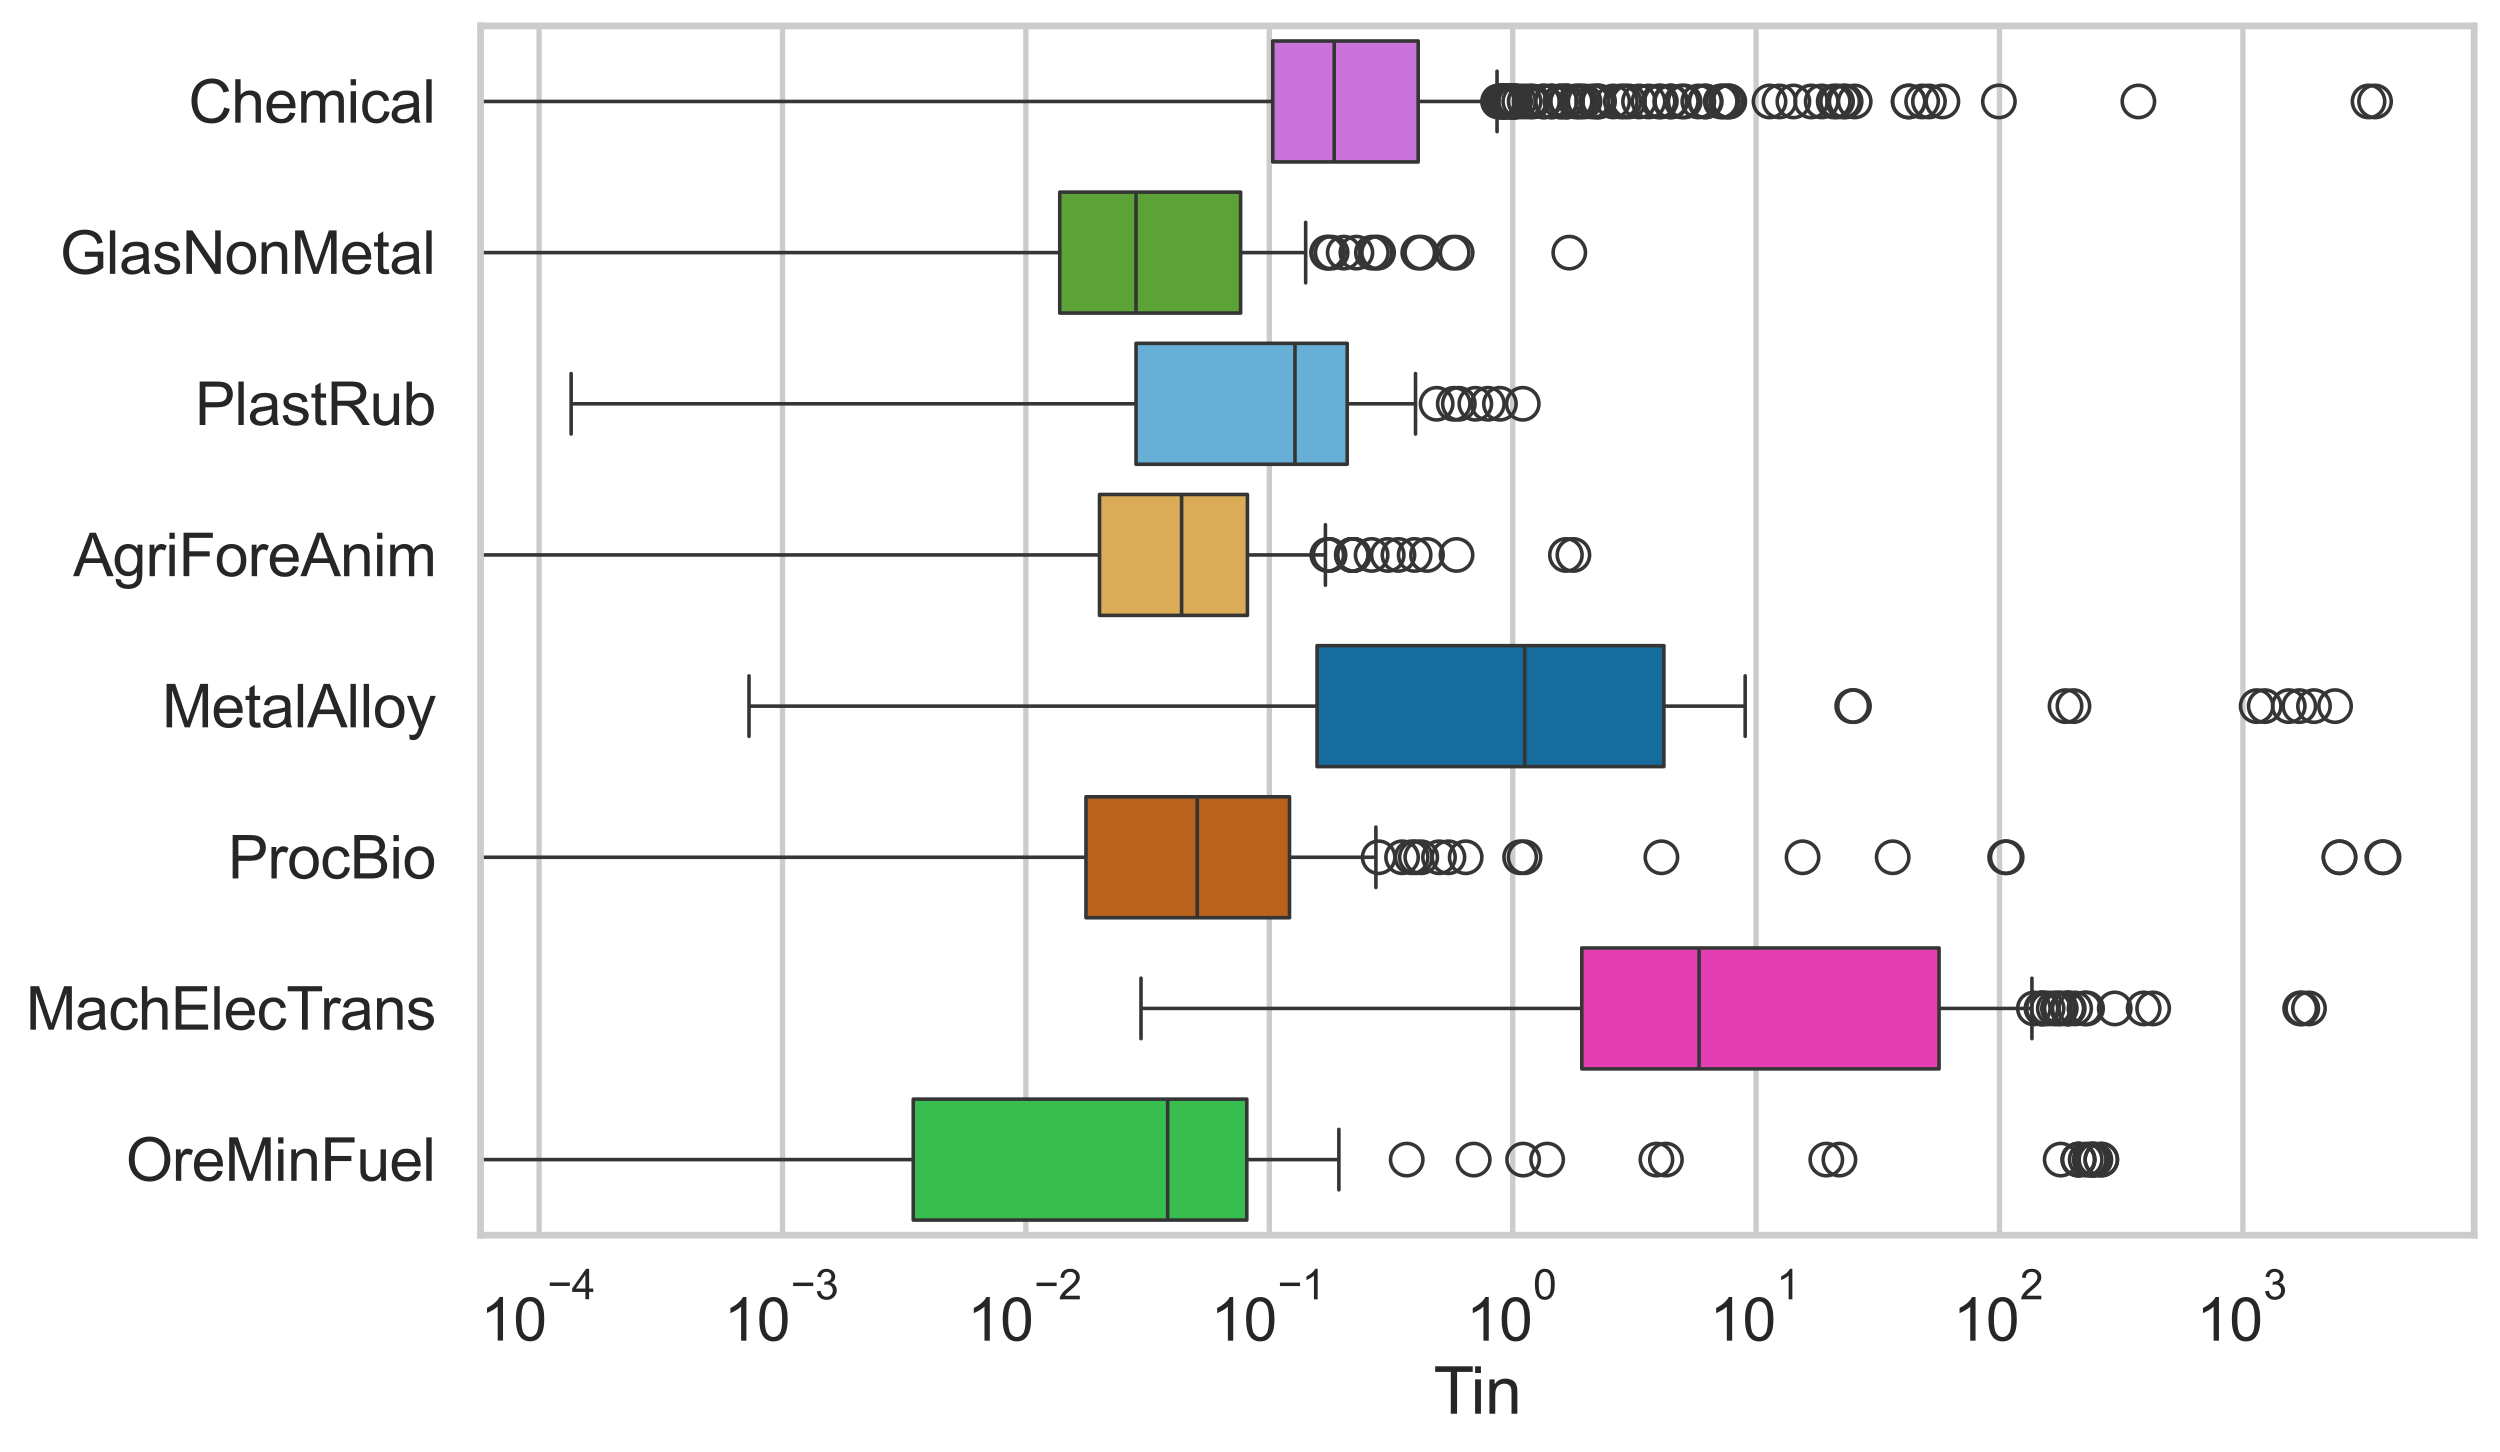 <?xml version="1.0" encoding="utf-8" standalone="no"?>
<!DOCTYPE svg PUBLIC "-//W3C//DTD SVG 1.1//EN"
  "http://www.w3.org/Graphics/SVG/1.1/DTD/svg11.dtd">
<svg xmlns:xlink="http://www.w3.org/1999/xlink" width="695.577pt" height="404.121pt" viewBox="0 0 695.577 404.121" xmlns="http://www.w3.org/2000/svg" version="1.1">
 <defs>
  <style type="text/css">*{stroke-linejoin: round; stroke-linecap: butt}</style>
 </defs>
 <g id="figure_1">
  <g id="patch_1">
   <path d="M 0 404.121 
L 695.577 404.121 
L 695.577 0 
L 0 0 
z
" style="fill: #ffffff"/>
  </g>
  <g id="axes_1">
   <g id="patch_2">
    <path d="M 133.697 343.665 
L 688.377 343.665 
L 688.377 7.2 
L 133.697 7.2 
z
" style="fill: #ffffff"/>
   </g>
   <g id="matplotlib.axis_1">
    <g id="xtick_1">
     <g id="line2d_1">
      <path d="M 149.996 343.665 
L 149.996 7.2 
" clip-path="url(#p22afb3ad57)" style="fill: none; stroke: #cccccc; stroke-width: 1.5; stroke-linecap: round"/>
     </g>
     <g id="text_1">
      <!-- $\mathdefault{10^{-4}}$ -->
      <g style="fill: #262626" transform="translate(133.661 373.015) scale(0.165 -0.165)">
       <defs>
        <path id="ArialMT-31" d="M 2384 0 
L 1822 0 
L 1822 3584 
Q 1619 3391 1289 3197 
Q 959 3003 697 2906 
L 697 3450 
Q 1169 3672 1522 3987 
Q 1875 4303 2022 4600 
L 2384 4600 
L 2384 0 
z
" transform="scale(0.016)"/>
        <path id="ArialMT-30" d="M 266 2259 
Q 266 3072 433 3567 
Q 600 4063 929 4331 
Q 1259 4600 1759 4600 
Q 2128 4600 2406 4451 
Q 2684 4303 2865 4023 
Q 3047 3744 3150 3342 
Q 3253 2941 3253 2259 
Q 3253 1453 3087 958 
Q 2922 463 2592 192 
Q 2263 -78 1759 -78 
Q 1097 -78 719 397 
Q 266 969 266 2259 
z
M 844 2259 
Q 844 1131 1108 757 
Q 1372 384 1759 384 
Q 2147 384 2411 759 
Q 2675 1134 2675 2259 
Q 2675 3391 2411 3762 
Q 2147 4134 1753 4134 
Q 1366 4134 1134 3806 
Q 844 3388 844 2259 
z
" transform="scale(0.016)"/>
        <path id="ArialMT-2212" d="M 3381 1997 
L 356 1997 
L 356 2522 
L 3381 2522 
L 3381 1997 
z
" transform="scale(0.016)"/>
        <path id="ArialMT-34" d="M 2069 0 
L 2069 1097 
L 81 1097 
L 81 1613 
L 2172 4581 
L 2631 4581 
L 2631 1613 
L 3250 1613 
L 3250 1097 
L 2631 1097 
L 2631 0 
L 2069 0 
z
M 2069 1613 
L 2069 3678 
L 634 1613 
L 2069 1613 
z
" transform="scale(0.016)"/>
       </defs>
       <use xlink:href="#ArialMT-31" transform="translate(0 0.202)"/>
       <use xlink:href="#ArialMT-30" transform="translate(55.615 0.202)"/>
       <use xlink:href="#ArialMT-2212" transform="translate(112.973 69.895) scale(0.7)"/>
       <use xlink:href="#ArialMT-34" transform="translate(153.852 69.895) scale(0.7)"/>
      </g>
     </g>
    </g>
    <g id="xtick_2">
     <g id="line2d_2">
      <path d="M 217.717 343.665 
L 217.717 7.2 
" clip-path="url(#p22afb3ad57)" style="fill: none; stroke: #cccccc; stroke-width: 1.5; stroke-linecap: round"/>
     </g>
     <g id="text_2">
      <!-- $\mathdefault{10^{-3}}$ -->
      <g style="fill: #262626" transform="translate(201.382 373.18) scale(0.165 -0.165)">
       <defs>
        <path id="ArialMT-33" d="M 269 1209 
L 831 1284 
Q 928 806 1161 595 
Q 1394 384 1728 384 
Q 2125 384 2398 659 
Q 2672 934 2672 1341 
Q 2672 1728 2419 1979 
Q 2166 2231 1775 2231 
Q 1616 2231 1378 2169 
L 1441 2663 
Q 1497 2656 1531 2656 
Q 1891 2656 2178 2843 
Q 2466 3031 2466 3422 
Q 2466 3731 2256 3934 
Q 2047 4138 1716 4138 
Q 1388 4138 1169 3931 
Q 950 3725 888 3313 
L 325 3413 
Q 428 3978 793 4289 
Q 1159 4600 1703 4600 
Q 2078 4600 2393 4439 
Q 2709 4278 2876 4000 
Q 3044 3722 3044 3409 
Q 3044 3113 2884 2869 
Q 2725 2625 2413 2481 
Q 2819 2388 3044 2092 
Q 3269 1797 3269 1353 
Q 3269 753 2831 336 
Q 2394 -81 1725 -81 
Q 1122 -81 723 278 
Q 325 638 269 1209 
z
" transform="scale(0.016)"/>
       </defs>
       <use xlink:href="#ArialMT-31" transform="translate(0 0.994)"/>
       <use xlink:href="#ArialMT-30" transform="translate(55.615 0.994)"/>
       <use xlink:href="#ArialMT-2212" transform="translate(112.973 70.688) scale(0.7)"/>
       <use xlink:href="#ArialMT-33" transform="translate(153.852 70.688) scale(0.7)"/>
      </g>
     </g>
    </g>
    <g id="xtick_3">
     <g id="line2d_3">
      <path d="M 285.437 343.665 
L 285.437 7.2 
" clip-path="url(#p22afb3ad57)" style="fill: none; stroke: #cccccc; stroke-width: 1.5; stroke-linecap: round"/>
     </g>
     <g id="text_3">
      <!-- $\mathdefault{10^{-2}}$ -->
      <g style="fill: #262626" transform="translate(269.102 373.18) scale(0.165 -0.165)">
       <defs>
        <path id="ArialMT-32" d="M 3222 541 
L 3222 0 
L 194 0 
Q 188 203 259 391 
Q 375 700 629 1000 
Q 884 1300 1366 1694 
Q 2113 2306 2375 2664 
Q 2638 3022 2638 3341 
Q 2638 3675 2398 3904 
Q 2159 4134 1775 4134 
Q 1369 4134 1125 3890 
Q 881 3647 878 3216 
L 300 3275 
Q 359 3922 746 4261 
Q 1134 4600 1788 4600 
Q 2447 4600 2831 4234 
Q 3216 3869 3216 3328 
Q 3216 3053 3103 2787 
Q 2991 2522 2730 2228 
Q 2469 1934 1863 1422 
Q 1356 997 1212 845 
Q 1069 694 975 541 
L 3222 541 
z
" transform="scale(0.016)"/>
       </defs>
       <use xlink:href="#ArialMT-31" transform="translate(0 0.994)"/>
       <use xlink:href="#ArialMT-30" transform="translate(55.615 0.994)"/>
       <use xlink:href="#ArialMT-2212" transform="translate(112.973 70.688) scale(0.7)"/>
       <use xlink:href="#ArialMT-32" transform="translate(153.852 70.688) scale(0.7)"/>
      </g>
     </g>
    </g>
    <g id="xtick_4">
     <g id="line2d_4">
      <path d="M 353.158 343.665 
L 353.158 7.2 
" clip-path="url(#p22afb3ad57)" style="fill: none; stroke: #cccccc; stroke-width: 1.5; stroke-linecap: round"/>
     </g>
     <g id="text_4">
      <!-- $\mathdefault{10^{-1}}$ -->
      <g style="fill: #262626" transform="translate(336.823 373.18) scale(0.165 -0.165)">
       <use xlink:href="#ArialMT-31" transform="translate(0 0.994)"/>
       <use xlink:href="#ArialMT-30" transform="translate(55.615 0.994)"/>
       <use xlink:href="#ArialMT-2212" transform="translate(112.973 70.688) scale(0.7)"/>
       <use xlink:href="#ArialMT-31" transform="translate(153.852 70.688) scale(0.7)"/>
      </g>
     </g>
    </g>
    <g id="xtick_5">
     <g id="line2d_5">
      <path d="M 420.879 343.665 
L 420.879 7.2 
" clip-path="url(#p22afb3ad57)" style="fill: none; stroke: #cccccc; stroke-width: 1.5; stroke-linecap: round"/>
     </g>
     <g id="text_5">
      <!-- $\mathdefault{10^{0}}$ -->
      <g style="fill: #262626" transform="translate(407.926 373.18) scale(0.165 -0.165)">
       <use xlink:href="#ArialMT-31" transform="translate(0 0.994)"/>
       <use xlink:href="#ArialMT-30" transform="translate(55.615 0.994)"/>
       <use xlink:href="#ArialMT-30" transform="translate(112.973 70.688) scale(0.7)"/>
      </g>
     </g>
    </g>
    <g id="xtick_6">
     <g id="line2d_6">
      <path d="M 488.599 343.665 
L 488.599 7.2 
" clip-path="url(#p22afb3ad57)" style="fill: none; stroke: #cccccc; stroke-width: 1.5; stroke-linecap: round"/>
     </g>
     <g id="text_6">
      <!-- $\mathdefault{10^{1}}$ -->
      <g style="fill: #262626" transform="translate(475.647 373.18) scale(0.165 -0.165)">
       <use xlink:href="#ArialMT-31" transform="translate(0 0.994)"/>
       <use xlink:href="#ArialMT-30" transform="translate(55.615 0.994)"/>
       <use xlink:href="#ArialMT-31" transform="translate(112.973 70.688) scale(0.7)"/>
      </g>
     </g>
    </g>
    <g id="xtick_7">
     <g id="line2d_7">
      <path d="M 556.32 343.665 
L 556.32 7.2 
" clip-path="url(#p22afb3ad57)" style="fill: none; stroke: #cccccc; stroke-width: 1.5; stroke-linecap: round"/>
     </g>
     <g id="text_7">
      <!-- $\mathdefault{10^{2}}$ -->
      <g style="fill: #262626" transform="translate(543.367 373.18) scale(0.165 -0.165)">
       <use xlink:href="#ArialMT-31" transform="translate(0 0.994)"/>
       <use xlink:href="#ArialMT-30" transform="translate(55.615 0.994)"/>
       <use xlink:href="#ArialMT-32" transform="translate(112.973 70.688) scale(0.7)"/>
      </g>
     </g>
    </g>
    <g id="xtick_8">
     <g id="line2d_8">
      <path d="M 624.04 343.665 
L 624.04 7.2 
" clip-path="url(#p22afb3ad57)" style="fill: none; stroke: #cccccc; stroke-width: 1.5; stroke-linecap: round"/>
     </g>
     <g id="text_8">
      <!-- $\mathdefault{10^{3}}$ -->
      <g style="fill: #262626" transform="translate(611.088 373.18) scale(0.165 -0.165)">
       <use xlink:href="#ArialMT-31" transform="translate(0 0.994)"/>
       <use xlink:href="#ArialMT-30" transform="translate(55.615 0.994)"/>
       <use xlink:href="#ArialMT-33" transform="translate(112.973 70.688) scale(0.7)"/>
      </g>
     </g>
    </g>
    <g id="xtick_9"/>
    <g id="xtick_10"/>
    <g id="xtick_11"/>
    <g id="xtick_12"/>
    <g id="xtick_13"/>
    <g id="xtick_14"/>
    <g id="xtick_15"/>
    <g id="xtick_16"/>
    <g id="xtick_17"/>
    <g id="xtick_18"/>
    <g id="xtick_19"/>
    <g id="xtick_20"/>
    <g id="xtick_21"/>
    <g id="xtick_22"/>
    <g id="xtick_23"/>
    <g id="xtick_24"/>
    <g id="xtick_25"/>
    <g id="xtick_26"/>
    <g id="xtick_27"/>
    <g id="xtick_28"/>
    <g id="xtick_29"/>
    <g id="xtick_30"/>
    <g id="xtick_31"/>
    <g id="xtick_32"/>
    <g id="xtick_33"/>
    <g id="xtick_34"/>
    <g id="xtick_35"/>
    <g id="xtick_36"/>
    <g id="xtick_37"/>
    <g id="xtick_38"/>
    <g id="xtick_39"/>
    <g id="xtick_40"/>
    <g id="xtick_41"/>
    <g id="xtick_42"/>
    <g id="xtick_43"/>
    <g id="xtick_44"/>
    <g id="xtick_45"/>
    <g id="xtick_46"/>
    <g id="xtick_47"/>
    <g id="xtick_48"/>
    <g id="xtick_49"/>
    <g id="xtick_50"/>
    <g id="xtick_51"/>
    <g id="xtick_52"/>
    <g id="xtick_53"/>
    <g id="xtick_54"/>
    <g id="xtick_55"/>
    <g id="xtick_56"/>
    <g id="xtick_57"/>
    <g id="xtick_58"/>
    <g id="xtick_59"/>
    <g id="xtick_60"/>
    <g id="xtick_61"/>
    <g id="xtick_62"/>
    <g id="xtick_63"/>
    <g id="xtick_64"/>
    <g id="xtick_65"/>
    <g id="xtick_66"/>
    <g id="xtick_67"/>
    <g id="xtick_68"/>
    <g id="xtick_69"/>
    <g id="xtick_70"/>
    <g id="xtick_71"/>
    <g id="xtick_72"/>
    <g id="xtick_73"/>
    <g id="xtick_74"/>
    <g id="xtick_75"/>
    <g id="text_9">
     <!-- Tin -->
     <g style="fill: #262626" transform="translate(398.873 393.344) scale(0.18 -0.18)">
      <defs>
       <path id="ArialMT-54" d="M 1659 0 
L 1659 4041 
L 150 4041 
L 150 4581 
L 3781 4581 
L 3781 4041 
L 2266 4041 
L 2266 0 
L 1659 0 
z
" transform="scale(0.016)"/>
       <path id="ArialMT-69" d="M 425 3934 
L 425 4581 
L 988 4581 
L 988 3934 
L 425 3934 
z
M 425 0 
L 425 3319 
L 988 3319 
L 988 0 
L 425 0 
z
" transform="scale(0.016)"/>
       <path id="ArialMT-6e" d="M 422 0 
L 422 3319 
L 928 3319 
L 928 2847 
Q 1294 3394 1984 3394 
Q 2284 3394 2536 3286 
Q 2788 3178 2913 3003 
Q 3038 2828 3088 2588 
Q 3119 2431 3119 2041 
L 3119 0 
L 2556 0 
L 2556 2019 
Q 2556 2363 2490 2533 
Q 2425 2703 2258 2804 
Q 2091 2906 1866 2906 
Q 1506 2906 1245 2678 
Q 984 2450 984 1813 
L 984 0 
L 422 0 
z
" transform="scale(0.016)"/>
      </defs>
      <use xlink:href="#ArialMT-54"/>
      <use xlink:href="#ArialMT-69" transform="translate(57.334 0)"/>
      <use xlink:href="#ArialMT-6e" transform="translate(79.551 0)"/>
     </g>
    </g>
   </g>
   <g id="matplotlib.axis_2">
    <g id="ytick_1">
     <g id="text_10">
      <!-- Chemical -->
      <g style="fill: #262626" transform="translate(52.428 34.134) scale(0.165 -0.165)">
       <defs>
        <path id="ArialMT-43" d="M 3763 1606 
L 4369 1453 
Q 4178 706 3683 314 
Q 3188 -78 2472 -78 
Q 1731 -78 1267 223 
Q 803 525 561 1097 
Q 319 1669 319 2325 
Q 319 3041 592 3573 
Q 866 4106 1370 4382 
Q 1875 4659 2481 4659 
Q 3169 4659 3637 4309 
Q 4106 3959 4291 3325 
L 3694 3184 
Q 3534 3684 3231 3912 
Q 2928 4141 2469 4141 
Q 1941 4141 1586 3887 
Q 1231 3634 1087 3207 
Q 944 2781 944 2328 
Q 944 1744 1114 1308 
Q 1284 872 1643 656 
Q 2003 441 2422 441 
Q 2931 441 3284 734 
Q 3638 1028 3763 1606 
z
" transform="scale(0.016)"/>
        <path id="ArialMT-68" d="M 422 0 
L 422 4581 
L 984 4581 
L 984 2938 
Q 1378 3394 1978 3394 
Q 2347 3394 2619 3248 
Q 2891 3103 3008 2847 
Q 3125 2591 3125 2103 
L 3125 0 
L 2563 0 
L 2563 2103 
Q 2563 2525 2380 2717 
Q 2197 2909 1863 2909 
Q 1613 2909 1392 2779 
Q 1172 2650 1078 2428 
Q 984 2206 984 1816 
L 984 0 
L 422 0 
z
" transform="scale(0.016)"/>
        <path id="ArialMT-65" d="M 2694 1069 
L 3275 997 
Q 3138 488 2766 206 
Q 2394 -75 1816 -75 
Q 1088 -75 661 373 
Q 234 822 234 1631 
Q 234 2469 665 2931 
Q 1097 3394 1784 3394 
Q 2450 3394 2872 2941 
Q 3294 2488 3294 1666 
Q 3294 1616 3291 1516 
L 816 1516 
Q 847 969 1125 678 
Q 1403 388 1819 388 
Q 2128 388 2347 550 
Q 2566 713 2694 1069 
z
M 847 1978 
L 2700 1978 
Q 2663 2397 2488 2606 
Q 2219 2931 1791 2931 
Q 1403 2931 1139 2672 
Q 875 2413 847 1978 
z
" transform="scale(0.016)"/>
        <path id="ArialMT-6d" d="M 422 0 
L 422 3319 
L 925 3319 
L 925 2853 
Q 1081 3097 1340 3245 
Q 1600 3394 1931 3394 
Q 2300 3394 2536 3241 
Q 2772 3088 2869 2813 
Q 3263 3394 3894 3394 
Q 4388 3394 4653 3120 
Q 4919 2847 4919 2278 
L 4919 0 
L 4359 0 
L 4359 2091 
Q 4359 2428 4304 2576 
Q 4250 2725 4106 2815 
Q 3963 2906 3769 2906 
Q 3419 2906 3187 2673 
Q 2956 2441 2956 1928 
L 2956 0 
L 2394 0 
L 2394 2156 
Q 2394 2531 2256 2718 
Q 2119 2906 1806 2906 
Q 1569 2906 1367 2781 
Q 1166 2656 1075 2415 
Q 984 2175 984 1722 
L 984 0 
L 422 0 
z
" transform="scale(0.016)"/>
        <path id="ArialMT-63" d="M 2588 1216 
L 3141 1144 
Q 3050 572 2676 248 
Q 2303 -75 1759 -75 
Q 1078 -75 664 370 
Q 250 816 250 1647 
Q 250 2184 428 2587 
Q 606 2991 970 3192 
Q 1334 3394 1763 3394 
Q 2303 3394 2647 3120 
Q 2991 2847 3088 2344 
L 2541 2259 
Q 2463 2594 2264 2762 
Q 2066 2931 1784 2931 
Q 1359 2931 1093 2626 
Q 828 2322 828 1663 
Q 828 994 1084 691 
Q 1341 388 1753 388 
Q 2084 388 2306 591 
Q 2528 794 2588 1216 
z
" transform="scale(0.016)"/>
        <path id="ArialMT-61" d="M 2588 409 
Q 2275 144 1986 34 
Q 1697 -75 1366 -75 
Q 819 -75 525 192 
Q 231 459 231 875 
Q 231 1119 342 1320 
Q 453 1522 633 1644 
Q 813 1766 1038 1828 
Q 1203 1872 1538 1913 
Q 2219 1994 2541 2106 
Q 2544 2222 2544 2253 
Q 2544 2597 2384 2738 
Q 2169 2928 1744 2928 
Q 1347 2928 1158 2789 
Q 969 2650 878 2297 
L 328 2372 
Q 403 2725 575 2942 
Q 747 3159 1072 3276 
Q 1397 3394 1825 3394 
Q 2250 3394 2515 3294 
Q 2781 3194 2906 3042 
Q 3031 2891 3081 2659 
Q 3109 2516 3109 2141 
L 3109 1391 
Q 3109 606 3145 398 
Q 3181 191 3288 0 
L 2700 0 
Q 2613 175 2588 409 
z
M 2541 1666 
Q 2234 1541 1622 1453 
Q 1275 1403 1131 1340 
Q 988 1278 909 1158 
Q 831 1038 831 891 
Q 831 666 1001 516 
Q 1172 366 1500 366 
Q 1825 366 2078 508 
Q 2331 650 2450 897 
Q 2541 1088 2541 1459 
L 2541 1666 
z
" transform="scale(0.016)"/>
        <path id="ArialMT-6c" d="M 409 0 
L 409 4581 
L 972 4581 
L 972 0 
L 409 0 
z
" transform="scale(0.016)"/>
       </defs>
       <use xlink:href="#ArialMT-43"/>
       <use xlink:href="#ArialMT-68" transform="translate(72.217 0)"/>
       <use xlink:href="#ArialMT-65" transform="translate(127.832 0)"/>
       <use xlink:href="#ArialMT-6d" transform="translate(183.447 0)"/>
       <use xlink:href="#ArialMT-69" transform="translate(266.748 0)"/>
       <use xlink:href="#ArialMT-63" transform="translate(288.965 0)"/>
       <use xlink:href="#ArialMT-61" transform="translate(338.965 0)"/>
       <use xlink:href="#ArialMT-6c" transform="translate(394.58 0)"/>
      </g>
     </g>
    </g>
    <g id="ytick_2">
     <g id="text_11">
      <!-- GlasNonMetal -->
      <g style="fill: #262626" transform="translate(16.659 76.192) scale(0.165 -0.165)">
       <defs>
        <path id="ArialMT-47" d="M 2638 1797 
L 2638 2334 
L 4578 2338 
L 4578 638 
Q 4131 281 3656 101 
Q 3181 -78 2681 -78 
Q 2006 -78 1454 211 
Q 903 500 622 1047 
Q 341 1594 341 2269 
Q 341 2938 620 3517 
Q 900 4097 1425 4378 
Q 1950 4659 2634 4659 
Q 3131 4659 3532 4498 
Q 3934 4338 4162 4050 
Q 4391 3763 4509 3300 
L 3963 3150 
Q 3859 3500 3706 3700 
Q 3553 3900 3268 4020 
Q 2984 4141 2638 4141 
Q 2222 4141 1919 4014 
Q 1616 3888 1430 3681 
Q 1244 3475 1141 3228 
Q 966 2803 966 2306 
Q 966 1694 1177 1281 
Q 1388 869 1791 669 
Q 2194 469 2647 469 
Q 3041 469 3416 620 
Q 3791 772 3984 944 
L 3984 1797 
L 2638 1797 
z
" transform="scale(0.016)"/>
        <path id="ArialMT-73" d="M 197 991 
L 753 1078 
Q 800 744 1014 566 
Q 1228 388 1613 388 
Q 2000 388 2187 545 
Q 2375 703 2375 916 
Q 2375 1106 2209 1216 
Q 2094 1291 1634 1406 
Q 1016 1563 777 1677 
Q 538 1791 414 1992 
Q 291 2194 291 2438 
Q 291 2659 392 2848 
Q 494 3038 669 3163 
Q 800 3259 1026 3326 
Q 1253 3394 1513 3394 
Q 1903 3394 2198 3281 
Q 2494 3169 2634 2976 
Q 2775 2784 2828 2463 
L 2278 2388 
Q 2241 2644 2061 2787 
Q 1881 2931 1553 2931 
Q 1166 2931 1000 2803 
Q 834 2675 834 2503 
Q 834 2394 903 2306 
Q 972 2216 1119 2156 
Q 1203 2125 1616 2013 
Q 2213 1853 2448 1751 
Q 2684 1650 2818 1456 
Q 2953 1263 2953 975 
Q 2953 694 2789 445 
Q 2625 197 2315 61 
Q 2006 -75 1616 -75 
Q 969 -75 630 194 
Q 291 463 197 991 
z
" transform="scale(0.016)"/>
        <path id="ArialMT-4e" d="M 488 0 
L 488 4581 
L 1109 4581 
L 3516 984 
L 3516 4581 
L 4097 4581 
L 4097 0 
L 3475 0 
L 1069 3600 
L 1069 0 
L 488 0 
z
" transform="scale(0.016)"/>
        <path id="ArialMT-6f" d="M 213 1659 
Q 213 2581 725 3025 
Q 1153 3394 1769 3394 
Q 2453 3394 2887 2945 
Q 3322 2497 3322 1706 
Q 3322 1066 3130 698 
Q 2938 331 2570 128 
Q 2203 -75 1769 -75 
Q 1072 -75 642 372 
Q 213 819 213 1659 
z
M 791 1659 
Q 791 1022 1069 705 
Q 1347 388 1769 388 
Q 2188 388 2466 706 
Q 2744 1025 2744 1678 
Q 2744 2294 2464 2611 
Q 2184 2928 1769 2928 
Q 1347 2928 1069 2612 
Q 791 2297 791 1659 
z
" transform="scale(0.016)"/>
        <path id="ArialMT-4d" d="M 475 0 
L 475 4581 
L 1388 4581 
L 2472 1338 
Q 2622 884 2691 659 
Q 2769 909 2934 1394 
L 4031 4581 
L 4847 4581 
L 4847 0 
L 4263 0 
L 4263 3834 
L 2931 0 
L 2384 0 
L 1059 3900 
L 1059 0 
L 475 0 
z
" transform="scale(0.016)"/>
        <path id="ArialMT-74" d="M 1650 503 
L 1731 6 
Q 1494 -44 1306 -44 
Q 1000 -44 831 53 
Q 663 150 594 308 
Q 525 466 525 972 
L 525 2881 
L 113 2881 
L 113 3319 
L 525 3319 
L 525 4141 
L 1084 4478 
L 1084 3319 
L 1650 3319 
L 1650 2881 
L 1084 2881 
L 1084 941 
Q 1084 700 1114 631 
Q 1144 563 1211 522 
Q 1278 481 1403 481 
Q 1497 481 1650 503 
z
" transform="scale(0.016)"/>
       </defs>
       <use xlink:href="#ArialMT-47"/>
       <use xlink:href="#ArialMT-6c" transform="translate(77.783 0)"/>
       <use xlink:href="#ArialMT-61" transform="translate(100 0)"/>
       <use xlink:href="#ArialMT-73" transform="translate(155.615 0)"/>
       <use xlink:href="#ArialMT-4e" transform="translate(205.615 0)"/>
       <use xlink:href="#ArialMT-6f" transform="translate(277.832 0)"/>
       <use xlink:href="#ArialMT-6e" transform="translate(333.447 0)"/>
       <use xlink:href="#ArialMT-4d" transform="translate(389.062 0)"/>
       <use xlink:href="#ArialMT-65" transform="translate(472.363 0)"/>
       <use xlink:href="#ArialMT-74" transform="translate(527.979 0)"/>
       <use xlink:href="#ArialMT-61" transform="translate(555.762 0)"/>
       <use xlink:href="#ArialMT-6c" transform="translate(611.377 0)"/>
      </g>
     </g>
    </g>
    <g id="ytick_3">
     <g id="text_12">
      <!-- PlastRub -->
      <g style="fill: #262626" transform="translate(54.248 118.25) scale(0.165 -0.165)">
       <defs>
        <path id="ArialMT-50" d="M 494 0 
L 494 4581 
L 2222 4581 
Q 2678 4581 2919 4538 
Q 3256 4481 3484 4323 
Q 3713 4166 3852 3881 
Q 3991 3597 3991 3256 
Q 3991 2672 3619 2267 
Q 3247 1863 2275 1863 
L 1100 1863 
L 1100 0 
L 494 0 
z
M 1100 2403 
L 2284 2403 
Q 2872 2403 3119 2622 
Q 3366 2841 3366 3238 
Q 3366 3525 3220 3729 
Q 3075 3934 2838 4000 
Q 2684 4041 2272 4041 
L 1100 4041 
L 1100 2403 
z
" transform="scale(0.016)"/>
        <path id="ArialMT-52" d="M 503 0 
L 503 4581 
L 2534 4581 
Q 3147 4581 3465 4457 
Q 3784 4334 3975 4021 
Q 4166 3709 4166 3331 
Q 4166 2844 3850 2509 
Q 3534 2175 2875 2084 
Q 3116 1969 3241 1856 
Q 3506 1613 3744 1247 
L 4541 0 
L 3778 0 
L 3172 953 
Q 2906 1366 2734 1584 
Q 2563 1803 2427 1890 
Q 2291 1978 2150 2013 
Q 2047 2034 1813 2034 
L 1109 2034 
L 1109 0 
L 503 0 
z
M 1109 2559 
L 2413 2559 
Q 2828 2559 3062 2645 
Q 3297 2731 3419 2920 
Q 3541 3109 3541 3331 
Q 3541 3656 3305 3865 
Q 3069 4075 2559 4075 
L 1109 4075 
L 1109 2559 
z
" transform="scale(0.016)"/>
        <path id="ArialMT-75" d="M 2597 0 
L 2597 488 
Q 2209 -75 1544 -75 
Q 1250 -75 995 37 
Q 741 150 617 320 
Q 494 491 444 738 
Q 409 903 409 1263 
L 409 3319 
L 972 3319 
L 972 1478 
Q 972 1038 1006 884 
Q 1059 663 1231 536 
Q 1403 409 1656 409 
Q 1909 409 2131 539 
Q 2353 669 2445 892 
Q 2538 1116 2538 1541 
L 2538 3319 
L 3100 3319 
L 3100 0 
L 2597 0 
z
" transform="scale(0.016)"/>
        <path id="ArialMT-62" d="M 941 0 
L 419 0 
L 419 4581 
L 981 4581 
L 981 2947 
Q 1338 3394 1891 3394 
Q 2197 3394 2470 3270 
Q 2744 3147 2920 2923 
Q 3097 2700 3197 2384 
Q 3297 2069 3297 1709 
Q 3297 856 2875 390 
Q 2453 -75 1863 -75 
Q 1275 -75 941 416 
L 941 0 
z
M 934 1684 
Q 934 1088 1097 822 
Q 1363 388 1816 388 
Q 2184 388 2453 708 
Q 2722 1028 2722 1663 
Q 2722 2313 2464 2622 
Q 2206 2931 1841 2931 
Q 1472 2931 1203 2611 
Q 934 2291 934 1684 
z
" transform="scale(0.016)"/>
       </defs>
       <use xlink:href="#ArialMT-50"/>
       <use xlink:href="#ArialMT-6c" transform="translate(66.699 0)"/>
       <use xlink:href="#ArialMT-61" transform="translate(88.916 0)"/>
       <use xlink:href="#ArialMT-73" transform="translate(144.531 0)"/>
       <use xlink:href="#ArialMT-74" transform="translate(194.531 0)"/>
       <use xlink:href="#ArialMT-52" transform="translate(222.314 0)"/>
       <use xlink:href="#ArialMT-75" transform="translate(294.531 0)"/>
       <use xlink:href="#ArialMT-62" transform="translate(350.146 0)"/>
      </g>
     </g>
    </g>
    <g id="ytick_4">
     <g id="text_13">
      <!-- AgriForeAnim -->
      <g style="fill: #262626" transform="translate(20.341 160.308) scale(0.165 -0.165)">
       <defs>
        <path id="ArialMT-41" d="M -9 0 
L 1750 4581 
L 2403 4581 
L 4278 0 
L 3588 0 
L 3053 1388 
L 1138 1388 
L 634 0 
L -9 0 
z
M 1313 1881 
L 2866 1881 
L 2388 3150 
Q 2169 3728 2063 4100 
Q 1975 3659 1816 3225 
L 1313 1881 
z
" transform="scale(0.016)"/>
        <path id="ArialMT-67" d="M 319 -275 
L 866 -356 
Q 900 -609 1056 -725 
Q 1266 -881 1628 -881 
Q 2019 -881 2231 -725 
Q 2444 -569 2519 -288 
Q 2563 -116 2559 434 
Q 2191 0 1641 0 
Q 956 0 581 494 
Q 206 988 206 1678 
Q 206 2153 378 2554 
Q 550 2956 876 3175 
Q 1203 3394 1644 3394 
Q 2231 3394 2613 2919 
L 2613 3319 
L 3131 3319 
L 3131 450 
Q 3131 -325 2973 -648 
Q 2816 -972 2473 -1159 
Q 2131 -1347 1631 -1347 
Q 1038 -1347 672 -1080 
Q 306 -813 319 -275 
z
M 784 1719 
Q 784 1066 1043 766 
Q 1303 466 1694 466 
Q 2081 466 2343 764 
Q 2606 1063 2606 1700 
Q 2606 2309 2336 2618 
Q 2066 2928 1684 2928 
Q 1309 2928 1046 2623 
Q 784 2319 784 1719 
z
" transform="scale(0.016)"/>
        <path id="ArialMT-72" d="M 416 0 
L 416 3319 
L 922 3319 
L 922 2816 
Q 1116 3169 1280 3281 
Q 1444 3394 1641 3394 
Q 1925 3394 2219 3213 
L 2025 2691 
Q 1819 2813 1613 2813 
Q 1428 2813 1281 2702 
Q 1134 2591 1072 2394 
Q 978 2094 978 1738 
L 978 0 
L 416 0 
z
" transform="scale(0.016)"/>
        <path id="ArialMT-46" d="M 525 0 
L 525 4581 
L 3616 4581 
L 3616 4041 
L 1131 4041 
L 1131 2622 
L 3281 2622 
L 3281 2081 
L 1131 2081 
L 1131 0 
L 525 0 
z
" transform="scale(0.016)"/>
       </defs>
       <use xlink:href="#ArialMT-41"/>
       <use xlink:href="#ArialMT-67" transform="translate(66.699 0)"/>
       <use xlink:href="#ArialMT-72" transform="translate(122.314 0)"/>
       <use xlink:href="#ArialMT-69" transform="translate(155.615 0)"/>
       <use xlink:href="#ArialMT-46" transform="translate(177.832 0)"/>
       <use xlink:href="#ArialMT-6f" transform="translate(238.916 0)"/>
       <use xlink:href="#ArialMT-72" transform="translate(294.531 0)"/>
       <use xlink:href="#ArialMT-65" transform="translate(327.832 0)"/>
       <use xlink:href="#ArialMT-41" transform="translate(383.447 0)"/>
       <use xlink:href="#ArialMT-6e" transform="translate(450.146 0)"/>
       <use xlink:href="#ArialMT-69" transform="translate(505.762 0)"/>
       <use xlink:href="#ArialMT-6d" transform="translate(527.979 0)"/>
      </g>
     </g>
    </g>
    <g id="ytick_5">
     <g id="text_14">
      <!-- MetalAlloy -->
      <g style="fill: #262626" transform="translate(45.088 202.366) scale(0.165 -0.165)">
       <defs>
        <path id="ArialMT-79" d="M 397 -1278 
L 334 -750 
Q 519 -800 656 -800 
Q 844 -800 956 -737 
Q 1069 -675 1141 -563 
Q 1194 -478 1313 -144 
Q 1328 -97 1363 -6 
L 103 3319 
L 709 3319 
L 1400 1397 
Q 1534 1031 1641 628 
Q 1738 1016 1872 1384 
L 2581 3319 
L 3144 3319 
L 1881 -56 
Q 1678 -603 1566 -809 
Q 1416 -1088 1222 -1217 
Q 1028 -1347 759 -1347 
Q 597 -1347 397 -1278 
z
" transform="scale(0.016)"/>
       </defs>
       <use xlink:href="#ArialMT-4d"/>
       <use xlink:href="#ArialMT-65" transform="translate(83.301 0)"/>
       <use xlink:href="#ArialMT-74" transform="translate(138.916 0)"/>
       <use xlink:href="#ArialMT-61" transform="translate(166.699 0)"/>
       <use xlink:href="#ArialMT-6c" transform="translate(222.314 0)"/>
       <use xlink:href="#ArialMT-41" transform="translate(244.531 0)"/>
       <use xlink:href="#ArialMT-6c" transform="translate(311.23 0)"/>
       <use xlink:href="#ArialMT-6c" transform="translate(333.447 0)"/>
       <use xlink:href="#ArialMT-6f" transform="translate(355.664 0)"/>
       <use xlink:href="#ArialMT-79" transform="translate(411.279 0)"/>
      </g>
     </g>
    </g>
    <g id="ytick_6">
     <g id="text_15">
      <!-- ProcBio -->
      <g style="fill: #262626" transform="translate(63.424 244.425) scale(0.165 -0.165)">
       <defs>
        <path id="ArialMT-42" d="M 469 0 
L 469 4581 
L 2188 4581 
Q 2713 4581 3030 4442 
Q 3347 4303 3526 4014 
Q 3706 3725 3706 3409 
Q 3706 3116 3547 2856 
Q 3388 2597 3066 2438 
Q 3481 2316 3704 2022 
Q 3928 1728 3928 1328 
Q 3928 1006 3792 729 
Q 3656 453 3456 303 
Q 3256 153 2954 76 
Q 2653 0 2216 0 
L 469 0 
z
M 1075 2656 
L 2066 2656 
Q 2469 2656 2644 2709 
Q 2875 2778 2992 2937 
Q 3109 3097 3109 3338 
Q 3109 3566 3000 3739 
Q 2891 3913 2687 3977 
Q 2484 4041 1991 4041 
L 1075 4041 
L 1075 2656 
z
M 1075 541 
L 2216 541 
Q 2509 541 2628 563 
Q 2838 600 2978 687 
Q 3119 775 3209 942 
Q 3300 1109 3300 1328 
Q 3300 1584 3169 1773 
Q 3038 1963 2805 2039 
Q 2572 2116 2134 2116 
L 1075 2116 
L 1075 541 
z
" transform="scale(0.016)"/>
       </defs>
       <use xlink:href="#ArialMT-50"/>
       <use xlink:href="#ArialMT-72" transform="translate(66.699 0)"/>
       <use xlink:href="#ArialMT-6f" transform="translate(100 0)"/>
       <use xlink:href="#ArialMT-63" transform="translate(155.615 0)"/>
       <use xlink:href="#ArialMT-42" transform="translate(205.615 0)"/>
       <use xlink:href="#ArialMT-69" transform="translate(272.314 0)"/>
       <use xlink:href="#ArialMT-6f" transform="translate(294.531 0)"/>
      </g>
     </g>
    </g>
    <g id="ytick_7">
     <g id="text_16">
      <!-- MachElecTrans -->
      <g style="fill: #262626" transform="translate(7.2 286.483) scale(0.165 -0.165)">
       <defs>
        <path id="ArialMT-45" d="M 506 0 
L 506 4581 
L 3819 4581 
L 3819 4041 
L 1113 4041 
L 1113 2638 
L 3647 2638 
L 3647 2100 
L 1113 2100 
L 1113 541 
L 3925 541 
L 3925 0 
L 506 0 
z
" transform="scale(0.016)"/>
       </defs>
       <use xlink:href="#ArialMT-4d"/>
       <use xlink:href="#ArialMT-61" transform="translate(83.301 0)"/>
       <use xlink:href="#ArialMT-63" transform="translate(138.916 0)"/>
       <use xlink:href="#ArialMT-68" transform="translate(188.916 0)"/>
       <use xlink:href="#ArialMT-45" transform="translate(244.531 0)"/>
       <use xlink:href="#ArialMT-6c" transform="translate(311.23 0)"/>
       <use xlink:href="#ArialMT-65" transform="translate(333.447 0)"/>
       <use xlink:href="#ArialMT-63" transform="translate(389.062 0)"/>
       <use xlink:href="#ArialMT-54" transform="translate(439.062 0)"/>
       <use xlink:href="#ArialMT-72" transform="translate(496.396 0)"/>
       <use xlink:href="#ArialMT-61" transform="translate(529.697 0)"/>
       <use xlink:href="#ArialMT-6e" transform="translate(585.312 0)"/>
       <use xlink:href="#ArialMT-73" transform="translate(640.928 0)"/>
      </g>
     </g>
    </g>
    <g id="ytick_8">
     <g id="text_17">
      <!-- OreMinFuel -->
      <g style="fill: #262626" transform="translate(35.013 328.541) scale(0.165 -0.165)">
       <defs>
        <path id="ArialMT-4f" d="M 309 2231 
Q 309 3372 921 4017 
Q 1534 4663 2503 4663 
Q 3138 4663 3647 4359 
Q 4156 4056 4423 3514 
Q 4691 2972 4691 2284 
Q 4691 1588 4409 1038 
Q 4128 488 3612 205 
Q 3097 -78 2500 -78 
Q 1853 -78 1343 234 
Q 834 547 571 1087 
Q 309 1628 309 2231 
z
M 934 2222 
Q 934 1394 1379 917 
Q 1825 441 2497 441 
Q 3181 441 3623 922 
Q 4066 1403 4066 2288 
Q 4066 2847 3877 3264 
Q 3688 3681 3323 3911 
Q 2959 4141 2506 4141 
Q 1863 4141 1398 3698 
Q 934 3256 934 2222 
z
" transform="scale(0.016)"/>
       </defs>
       <use xlink:href="#ArialMT-4f"/>
       <use xlink:href="#ArialMT-72" transform="translate(77.783 0)"/>
       <use xlink:href="#ArialMT-65" transform="translate(111.084 0)"/>
       <use xlink:href="#ArialMT-4d" transform="translate(166.699 0)"/>
       <use xlink:href="#ArialMT-69" transform="translate(250 0)"/>
       <use xlink:href="#ArialMT-6e" transform="translate(272.217 0)"/>
       <use xlink:href="#ArialMT-46" transform="translate(327.832 0)"/>
       <use xlink:href="#ArialMT-75" transform="translate(388.916 0)"/>
       <use xlink:href="#ArialMT-65" transform="translate(444.531 0)"/>
       <use xlink:href="#ArialMT-6c" transform="translate(500.146 0)"/>
      </g>
     </g>
    </g>
   </g>
   <g id="patch_3">
    <path d="M 354.117 11.406 
L 354.117 45.052 
L 394.581 45.052 
L 394.581 11.406 
L 354.117 11.406 
z
" clip-path="url(#p22afb3ad57)" style="fill: #ca74db; stroke: #353535; stroke-linejoin: miter"/>
   </g>
   <g id="line2d_9">
    <path d="M 354.117 28.229 
L -1 28.229 
" clip-path="url(#p22afb3ad57)" style="fill: none; stroke: #353535"/>
   </g>
   <g id="line2d_10">
    <path d="M 394.581 28.229 
L 416.521 28.229 
" clip-path="url(#p22afb3ad57)" style="fill: none; stroke: #353535"/>
   </g>
   <g id="line2d_11">
    <path clip-path="url(#p22afb3ad57)" style="fill: none; stroke: #353535; stroke-linecap: round"/>
   </g>
   <g id="line2d_12">
    <path d="M 416.521 19.817 
L 416.521 36.641 
" clip-path="url(#p22afb3ad57)" style="fill: none; stroke: #353535; stroke-linecap: round"/>
   </g>
   <g id="line2d_13">
    <defs>
     <path id="m4917372bcc" d="M 0 4.5 
C 1.193 4.5 2.338 4.026 3.182 3.182 
C 4.026 2.338 4.5 1.193 4.5 0 
C 4.5 -1.193 4.026 -2.338 3.182 -3.182 
C 2.338 -4.026 1.193 -4.5 0 -4.5 
C -1.193 -4.5 -2.338 -4.026 -3.182 -3.182 
C -4.026 -2.338 -4.5 -1.193 -4.5 0 
C -4.5 1.193 -4.026 2.338 -3.182 3.182 
C -2.338 4.026 -1.193 4.5 0 4.5 
z
" style="stroke: #353535"/>
    </defs>
    <g clip-path="url(#p22afb3ad57)">
     <use xlink:href="#m4917372bcc" x="431.608" y="28.229" style="fill-opacity: 0; stroke: #353535"/>
     <use xlink:href="#m4917372bcc" x="424.2" y="28.229" style="fill-opacity: 0; stroke: #353535"/>
     <use xlink:href="#m4917372bcc" x="531.033" y="28.229" style="fill-opacity: 0; stroke: #353535"/>
     <use xlink:href="#m4917372bcc" x="421.05" y="28.229" style="fill-opacity: 0; stroke: #353535"/>
     <use xlink:href="#m4917372bcc" x="420.424" y="28.229" style="fill-opacity: 0; stroke: #353535"/>
     <use xlink:href="#m4917372bcc" x="481.137" y="28.229" style="fill-opacity: 0; stroke: #353535"/>
     <use xlink:href="#m4917372bcc" x="419.557" y="28.229" style="fill-opacity: 0; stroke: #353535"/>
     <use xlink:href="#m4917372bcc" x="536.688" y="28.229" style="fill-opacity: 0; stroke: #353535"/>
     <use xlink:href="#m4917372bcc" x="429.339" y="28.229" style="fill-opacity: 0; stroke: #353535"/>
     <use xlink:href="#m4917372bcc" x="531.077" y="28.229" style="fill-opacity: 0; stroke: #353535"/>
     <use xlink:href="#m4917372bcc" x="419.837" y="28.229" style="fill-opacity: 0; stroke: #353535"/>
     <use xlink:href="#m4917372bcc" x="506.853" y="28.229" style="fill-opacity: 0; stroke: #353535"/>
     <use xlink:href="#m4917372bcc" x="420.869" y="28.229" style="fill-opacity: 0; stroke: #353535"/>
     <use xlink:href="#m4917372bcc" x="425.634" y="28.229" style="fill-opacity: 0; stroke: #353535"/>
     <use xlink:href="#m4917372bcc" x="450.976" y="28.229" style="fill-opacity: 0; stroke: #353535"/>
     <use xlink:href="#m4917372bcc" x="417.709" y="28.229" style="fill-opacity: 0; stroke: #353535"/>
     <use xlink:href="#m4917372bcc" x="419.008" y="28.229" style="fill-opacity: 0; stroke: #353535"/>
     <use xlink:href="#m4917372bcc" x="422.701" y="28.229" style="fill-opacity: 0; stroke: #353535"/>
     <use xlink:href="#m4917372bcc" x="435.945" y="28.229" style="fill-opacity: 0; stroke: #353535"/>
     <use xlink:href="#m4917372bcc" x="511.111" y="28.229" style="fill-opacity: 0; stroke: #353535"/>
     <use xlink:href="#m4917372bcc" x="464.982" y="28.229" style="fill-opacity: 0; stroke: #353535"/>
     <use xlink:href="#m4917372bcc" x="540.432" y="28.229" style="fill-opacity: 0; stroke: #353535"/>
     <use xlink:href="#m4917372bcc" x="503.932" y="28.229" style="fill-opacity: 0; stroke: #353535"/>
     <use xlink:href="#m4917372bcc" x="416.808" y="28.229" style="fill-opacity: 0; stroke: #353535"/>
     <use xlink:href="#m4917372bcc" x="480.352" y="28.229" style="fill-opacity: 0; stroke: #353535"/>
     <use xlink:href="#m4917372bcc" x="442.989" y="28.229" style="fill-opacity: 0; stroke: #353535"/>
     <use xlink:href="#m4917372bcc" x="420.88" y="28.229" style="fill-opacity: 0; stroke: #353535"/>
     <use xlink:href="#m4917372bcc" x="435.478" y="28.229" style="fill-opacity: 0; stroke: #353535"/>
     <use xlink:href="#m4917372bcc" x="421.456" y="28.229" style="fill-opacity: 0; stroke: #353535"/>
     <use xlink:href="#m4917372bcc" x="462.094" y="28.229" style="fill-opacity: 0; stroke: #353535"/>
     <use xlink:href="#m4917372bcc" x="439.19" y="28.229" style="fill-opacity: 0; stroke: #353535"/>
     <use xlink:href="#m4917372bcc" x="474.393" y="28.229" style="fill-opacity: 0; stroke: #353535"/>
     <use xlink:href="#m4917372bcc" x="417.824" y="28.229" style="fill-opacity: 0; stroke: #353535"/>
     <use xlink:href="#m4917372bcc" x="456.024" y="28.229" style="fill-opacity: 0; stroke: #353535"/>
     <use xlink:href="#m4917372bcc" x="421.51" y="28.229" style="fill-opacity: 0; stroke: #353535"/>
     <use xlink:href="#m4917372bcc" x="417.302" y="28.229" style="fill-opacity: 0; stroke: #353535"/>
     <use xlink:href="#m4917372bcc" x="444.084" y="28.229" style="fill-opacity: 0; stroke: #353535"/>
     <use xlink:href="#m4917372bcc" x="418.515" y="28.229" style="fill-opacity: 0; stroke: #353535"/>
     <use xlink:href="#m4917372bcc" x="464.705" y="28.229" style="fill-opacity: 0; stroke: #353535"/>
     <use xlink:href="#m4917372bcc" x="439.777" y="28.229" style="fill-opacity: 0; stroke: #353535"/>
     <use xlink:href="#m4917372bcc" x="418.331" y="28.229" style="fill-opacity: 0; stroke: #353535"/>
     <use xlink:href="#m4917372bcc" x="451.98" y="28.229" style="fill-opacity: 0; stroke: #353535"/>
     <use xlink:href="#m4917372bcc" x="420.544" y="28.229" style="fill-opacity: 0; stroke: #353535"/>
     <use xlink:href="#m4917372bcc" x="418.816" y="28.229" style="fill-opacity: 0; stroke: #353535"/>
     <use xlink:href="#m4917372bcc" x="444.905" y="28.229" style="fill-opacity: 0; stroke: #353535"/>
     <use xlink:href="#m4917372bcc" x="426.478" y="28.229" style="fill-opacity: 0; stroke: #353535"/>
     <use xlink:href="#m4917372bcc" x="458.676" y="28.229" style="fill-opacity: 0; stroke: #353535"/>
     <use xlink:href="#m4917372bcc" x="435.968" y="28.229" style="fill-opacity: 0; stroke: #353535"/>
     <use xlink:href="#m4917372bcc" x="438.39" y="28.229" style="fill-opacity: 0; stroke: #353535"/>
     <use xlink:href="#m4917372bcc" x="434.249" y="28.229" style="fill-opacity: 0; stroke: #353535"/>
     <use xlink:href="#m4917372bcc" x="492.338" y="28.229" style="fill-opacity: 0; stroke: #353535"/>
     <use xlink:href="#m4917372bcc" x="468.717" y="28.229" style="fill-opacity: 0; stroke: #353535"/>
     <use xlink:href="#m4917372bcc" x="418.032" y="28.229" style="fill-opacity: 0; stroke: #353535"/>
     <use xlink:href="#m4917372bcc" x="448.835" y="28.229" style="fill-opacity: 0; stroke: #353535"/>
     <use xlink:href="#m4917372bcc" x="440.867" y="28.229" style="fill-opacity: 0; stroke: #353535"/>
     <use xlink:href="#m4917372bcc" x="421.412" y="28.229" style="fill-opacity: 0; stroke: #353535"/>
     <use xlink:href="#m4917372bcc" x="660.818" y="28.229" style="fill-opacity: 0; stroke: #353535"/>
     <use xlink:href="#m4917372bcc" x="513.506" y="28.229" style="fill-opacity: 0; stroke: #353535"/>
     <use xlink:href="#m4917372bcc" x="594.963" y="28.229" style="fill-opacity: 0; stroke: #353535"/>
     <use xlink:href="#m4917372bcc" x="556.148" y="28.229" style="fill-opacity: 0; stroke: #353535"/>
     <use xlink:href="#m4917372bcc" x="512.822" y="28.229" style="fill-opacity: 0; stroke: #353535"/>
     <use xlink:href="#m4917372bcc" x="478.761" y="28.229" style="fill-opacity: 0; stroke: #353535"/>
     <use xlink:href="#m4917372bcc" x="431.818" y="28.229" style="fill-opacity: 0; stroke: #353535"/>
     <use xlink:href="#m4917372bcc" x="453.208" y="28.229" style="fill-opacity: 0; stroke: #353535"/>
     <use xlink:href="#m4917372bcc" x="429.693" y="28.229" style="fill-opacity: 0; stroke: #353535"/>
     <use xlink:href="#m4917372bcc" x="461.466" y="28.229" style="fill-opacity: 0; stroke: #353535"/>
     <use xlink:href="#m4917372bcc" x="420.106" y="28.229" style="fill-opacity: 0; stroke: #353535"/>
     <use xlink:href="#m4917372bcc" x="421.26" y="28.229" style="fill-opacity: 0; stroke: #353535"/>
     <use xlink:href="#m4917372bcc" x="479.388" y="28.229" style="fill-opacity: 0; stroke: #353535"/>
     <use xlink:href="#m4917372bcc" x="534.801" y="28.229" style="fill-opacity: 0; stroke: #353535"/>
     <use xlink:href="#m4917372bcc" x="510.198" y="28.229" style="fill-opacity: 0; stroke: #353535"/>
     <use xlink:href="#m4917372bcc" x="418.386" y="28.229" style="fill-opacity: 0; stroke: #353535"/>
     <use xlink:href="#m4917372bcc" x="659.001" y="28.229" style="fill-opacity: 0; stroke: #353535"/>
     <use xlink:href="#m4917372bcc" x="495.109" y="28.229" style="fill-opacity: 0; stroke: #353535"/>
     <use xlink:href="#m4917372bcc" x="498.978" y="28.229" style="fill-opacity: 0; stroke: #353535"/>
     <use xlink:href="#m4917372bcc" x="444.563" y="28.229" style="fill-opacity: 0; stroke: #353535"/>
     <use xlink:href="#m4917372bcc" x="474.595" y="28.229" style="fill-opacity: 0; stroke: #353535"/>
     <use xlink:href="#m4917372bcc" x="467.921" y="28.229" style="fill-opacity: 0; stroke: #353535"/>
     <use xlink:href="#m4917372bcc" x="481.02" y="28.229" style="fill-opacity: 0; stroke: #353535"/>
     <use xlink:href="#m4917372bcc" x="434.193" y="28.229" style="fill-opacity: 0; stroke: #353535"/>
     <use xlink:href="#m4917372bcc" x="472.522" y="28.229" style="fill-opacity: 0; stroke: #353535"/>
     <use xlink:href="#m4917372bcc" x="516.036" y="28.229" style="fill-opacity: 0; stroke: #353535"/>
    </g>
   </g>
   <g id="patch_4">
    <path d="M 294.854 53.464 
L 294.854 87.11 
L 345.175 87.11 
L 345.175 53.464 
L 294.854 53.464 
z
" clip-path="url(#p22afb3ad57)" style="fill: #5ca236; stroke: #353535; stroke-linejoin: miter"/>
   </g>
   <g id="line2d_14">
    <path d="M 294.854 70.287 
L -1 70.287 
" clip-path="url(#p22afb3ad57)" style="fill: none; stroke: #353535"/>
   </g>
   <g id="line2d_15">
    <path d="M 345.175 70.287 
L 363.276 70.287 
" clip-path="url(#p22afb3ad57)" style="fill: none; stroke: #353535"/>
   </g>
   <g id="line2d_16">
    <path clip-path="url(#p22afb3ad57)" style="fill: none; stroke: #353535; stroke-linecap: round"/>
   </g>
   <g id="line2d_17">
    <path d="M 363.276 61.875 
L 363.276 78.699 
" clip-path="url(#p22afb3ad57)" style="fill: none; stroke: #353535; stroke-linecap: round"/>
   </g>
   <g id="line2d_18">
    <g clip-path="url(#p22afb3ad57)">
     <use xlink:href="#m4917372bcc" x="394.61" y="70.287" style="fill-opacity: 0; stroke: #353535"/>
     <use xlink:href="#m4917372bcc" x="382.729" y="70.287" style="fill-opacity: 0; stroke: #353535"/>
     <use xlink:href="#m4917372bcc" x="370.498" y="70.287" style="fill-opacity: 0; stroke: #353535"/>
     <use xlink:href="#m4917372bcc" x="383.421" y="70.287" style="fill-opacity: 0; stroke: #353535"/>
     <use xlink:href="#m4917372bcc" x="373.866" y="70.287" style="fill-opacity: 0; stroke: #353535"/>
     <use xlink:href="#m4917372bcc" x="395.437" y="70.287" style="fill-opacity: 0; stroke: #353535"/>
     <use xlink:href="#m4917372bcc" x="436.623" y="70.287" style="fill-opacity: 0; stroke: #353535"/>
     <use xlink:href="#m4917372bcc" x="381.706" y="70.287" style="fill-opacity: 0; stroke: #353535"/>
     <use xlink:href="#m4917372bcc" x="369.23" y="70.287" style="fill-opacity: 0; stroke: #353535"/>
     <use xlink:href="#m4917372bcc" x="369.519" y="70.287" style="fill-opacity: 0; stroke: #353535"/>
     <use xlink:href="#m4917372bcc" x="377.392" y="70.287" style="fill-opacity: 0; stroke: #353535"/>
     <use xlink:href="#m4917372bcc" x="404.192" y="70.287" style="fill-opacity: 0; stroke: #353535"/>
     <use xlink:href="#m4917372bcc" x="405.275" y="70.287" style="fill-opacity: 0; stroke: #353535"/>
    </g>
   </g>
   <g id="patch_5">
    <path d="M 316.081 95.522 
L 316.081 129.168 
L 374.836 129.168 
L 374.836 95.522 
L 316.081 95.522 
z
" clip-path="url(#p22afb3ad57)" style="fill: #68afd7; stroke: #353535; stroke-linejoin: miter"/>
   </g>
   <g id="line2d_19">
    <path d="M 316.081 112.345 
L 158.91 112.345 
" clip-path="url(#p22afb3ad57)" style="fill: none; stroke: #353535"/>
   </g>
   <g id="line2d_20">
    <path d="M 374.836 112.345 
L 393.839 112.345 
" clip-path="url(#p22afb3ad57)" style="fill: none; stroke: #353535"/>
   </g>
   <g id="line2d_21">
    <path d="M 158.91 103.934 
L 158.91 120.757 
" clip-path="url(#p22afb3ad57)" style="fill: none; stroke: #353535; stroke-linecap: round"/>
   </g>
   <g id="line2d_22">
    <path d="M 393.839 103.934 
L 393.839 120.757 
" clip-path="url(#p22afb3ad57)" style="fill: none; stroke: #353535; stroke-linecap: round"/>
   </g>
   <g id="line2d_23">
    <g clip-path="url(#p22afb3ad57)">
     <use xlink:href="#m4917372bcc" x="410.484" y="112.345" style="fill-opacity: 0; stroke: #353535"/>
     <use xlink:href="#m4917372bcc" x="404.478" y="112.345" style="fill-opacity: 0; stroke: #353535"/>
     <use xlink:href="#m4917372bcc" x="405.891" y="112.345" style="fill-opacity: 0; stroke: #353535"/>
     <use xlink:href="#m4917372bcc" x="399.72" y="112.345" style="fill-opacity: 0; stroke: #353535"/>
     <use xlink:href="#m4917372bcc" x="423.68" y="112.345" style="fill-opacity: 0; stroke: #353535"/>
     <use xlink:href="#m4917372bcc" x="417.328" y="112.345" style="fill-opacity: 0; stroke: #353535"/>
     <use xlink:href="#m4917372bcc" x="413.98" y="112.345" style="fill-opacity: 0; stroke: #353535"/>
    </g>
   </g>
   <g id="patch_6">
    <path d="M 305.919 137.58 
L 305.919 171.226 
L 347.071 171.226 
L 347.071 137.58 
L 305.919 137.58 
z
" clip-path="url(#p22afb3ad57)" style="fill: #daac58; stroke: #353535; stroke-linejoin: miter"/>
   </g>
   <g id="line2d_24">
    <path d="M 305.919 154.403 
L -1 154.403 
" clip-path="url(#p22afb3ad57)" style="fill: none; stroke: #353535"/>
   </g>
   <g id="line2d_25">
    <path d="M 347.071 154.403 
L 368.77 154.403 
" clip-path="url(#p22afb3ad57)" style="fill: none; stroke: #353535"/>
   </g>
   <g id="line2d_26">
    <path clip-path="url(#p22afb3ad57)" style="fill: none; stroke: #353535; stroke-linecap: round"/>
   </g>
   <g id="line2d_27">
    <path d="M 368.77 145.992 
L 368.77 162.815 
" clip-path="url(#p22afb3ad57)" style="fill: none; stroke: #353535; stroke-linecap: round"/>
   </g>
   <g id="line2d_28">
    <g clip-path="url(#p22afb3ad57)">
     <use xlink:href="#m4917372bcc" x="376.332" y="154.403" style="fill-opacity: 0; stroke: #353535"/>
     <use xlink:href="#m4917372bcc" x="435.686" y="154.403" style="fill-opacity: 0; stroke: #353535"/>
     <use xlink:href="#m4917372bcc" x="376.581" y="154.403" style="fill-opacity: 0; stroke: #353535"/>
     <use xlink:href="#m4917372bcc" x="369.726" y="154.403" style="fill-opacity: 0; stroke: #353535"/>
     <use xlink:href="#m4917372bcc" x="376.325" y="154.403" style="fill-opacity: 0; stroke: #353535"/>
     <use xlink:href="#m4917372bcc" x="393.597" y="154.403" style="fill-opacity: 0; stroke: #353535"/>
     <use xlink:href="#m4917372bcc" x="389.095" y="154.403" style="fill-opacity: 0; stroke: #353535"/>
     <use xlink:href="#m4917372bcc" x="376.111" y="154.403" style="fill-opacity: 0; stroke: #353535"/>
     <use xlink:href="#m4917372bcc" x="437.769" y="154.403" style="fill-opacity: 0; stroke: #353535"/>
     <use xlink:href="#m4917372bcc" x="397.039" y="154.403" style="fill-opacity: 0; stroke: #353535"/>
     <use xlink:href="#m4917372bcc" x="376.162" y="154.403" style="fill-opacity: 0; stroke: #353535"/>
     <use xlink:href="#m4917372bcc" x="369.308" y="154.403" style="fill-opacity: 0; stroke: #353535"/>
     <use xlink:href="#m4917372bcc" x="405.252" y="154.403" style="fill-opacity: 0; stroke: #353535"/>
     <use xlink:href="#m4917372bcc" x="376.684" y="154.403" style="fill-opacity: 0; stroke: #353535"/>
     <use xlink:href="#m4917372bcc" x="369.924" y="154.403" style="fill-opacity: 0; stroke: #353535"/>
     <use xlink:href="#m4917372bcc" x="381.632" y="154.403" style="fill-opacity: 0; stroke: #353535"/>
     <use xlink:href="#m4917372bcc" x="376.465" y="154.403" style="fill-opacity: 0; stroke: #353535"/>
     <use xlink:href="#m4917372bcc" x="386.115" y="154.403" style="fill-opacity: 0; stroke: #353535"/>
    </g>
   </g>
   <g id="patch_7">
    <path d="M 366.445 179.638 
L 366.445 213.285 
L 462.943 213.285 
L 462.943 179.638 
L 366.445 179.638 
z
" clip-path="url(#p22afb3ad57)" style="fill: #166c9c; stroke: #353535; stroke-linejoin: miter"/>
   </g>
   <g id="line2d_29">
    <path d="M 366.445 196.461 
L 208.399 196.461 
" clip-path="url(#p22afb3ad57)" style="fill: none; stroke: #353535"/>
   </g>
   <g id="line2d_30">
    <path d="M 462.943 196.461 
L 485.562 196.461 
" clip-path="url(#p22afb3ad57)" style="fill: none; stroke: #353535"/>
   </g>
   <g id="line2d_31">
    <path d="M 208.399 188.05 
L 208.399 204.873 
" clip-path="url(#p22afb3ad57)" style="fill: none; stroke: #353535; stroke-linecap: round"/>
   </g>
   <g id="line2d_32">
    <path d="M 485.562 188.05 
L 485.562 204.873 
" clip-path="url(#p22afb3ad57)" style="fill: none; stroke: #353535; stroke-linecap: round"/>
   </g>
   <g id="line2d_33">
    <g clip-path="url(#p22afb3ad57)">
     <use xlink:href="#m4917372bcc" x="639.75" y="196.461" style="fill-opacity: 0; stroke: #353535"/>
     <use xlink:href="#m4917372bcc" x="515.345" y="196.461" style="fill-opacity: 0; stroke: #353535"/>
     <use xlink:href="#m4917372bcc" x="636.802" y="196.461" style="fill-opacity: 0; stroke: #353535"/>
     <use xlink:href="#m4917372bcc" x="627.874" y="196.461" style="fill-opacity: 0; stroke: #353535"/>
     <use xlink:href="#m4917372bcc" x="643.82" y="196.461" style="fill-opacity: 0; stroke: #353535"/>
     <use xlink:href="#m4917372bcc" x="649.68" y="196.461" style="fill-opacity: 0; stroke: #353535"/>
     <use xlink:href="#m4917372bcc" x="630.117" y="196.461" style="fill-opacity: 0; stroke: #353535"/>
     <use xlink:href="#m4917372bcc" x="574.699" y="196.461" style="fill-opacity: 0; stroke: #353535"/>
     <use xlink:href="#m4917372bcc" x="576.898" y="196.461" style="fill-opacity: 0; stroke: #353535"/>
     <use xlink:href="#m4917372bcc" x="515.827" y="196.461" style="fill-opacity: 0; stroke: #353535"/>
    </g>
   </g>
   <g id="patch_8">
    <path d="M 302.152 221.696 
L 302.152 255.343 
L 358.779 255.343 
L 358.779 221.696 
L 302.152 221.696 
z
" clip-path="url(#p22afb3ad57)" style="fill: #ba611b; stroke: #353535; stroke-linejoin: miter"/>
   </g>
   <g id="line2d_34">
    <path d="M 302.152 238.519 
L -1 238.519 
" clip-path="url(#p22afb3ad57)" style="fill: none; stroke: #353535"/>
   </g>
   <g id="line2d_35">
    <path d="M 358.779 238.519 
L 382.817 238.519 
" clip-path="url(#p22afb3ad57)" style="fill: none; stroke: #353535"/>
   </g>
   <g id="line2d_36">
    <path clip-path="url(#p22afb3ad57)" style="fill: none; stroke: #353535; stroke-linecap: round"/>
   </g>
   <g id="line2d_37">
    <path d="M 382.817 230.108 
L 382.817 246.931 
" clip-path="url(#p22afb3ad57)" style="fill: none; stroke: #353535; stroke-linecap: round"/>
   </g>
   <g id="line2d_38">
    <g clip-path="url(#p22afb3ad57)">
     <use xlink:href="#m4917372bcc" x="393.928" y="238.519" style="fill-opacity: 0; stroke: #353535"/>
     <use xlink:href="#m4917372bcc" x="395.44" y="238.519" style="fill-opacity: 0; stroke: #353535"/>
     <use xlink:href="#m4917372bcc" x="392.777" y="238.519" style="fill-opacity: 0; stroke: #353535"/>
     <use xlink:href="#m4917372bcc" x="383.585" y="238.519" style="fill-opacity: 0; stroke: #353535"/>
     <use xlink:href="#m4917372bcc" x="663.164" y="238.519" style="fill-opacity: 0; stroke: #353535"/>
     <use xlink:href="#m4917372bcc" x="558.319" y="238.519" style="fill-opacity: 0; stroke: #353535"/>
     <use xlink:href="#m4917372bcc" x="407.797" y="238.519" style="fill-opacity: 0; stroke: #353535"/>
     <use xlink:href="#m4917372bcc" x="400.374" y="238.519" style="fill-opacity: 0; stroke: #353535"/>
     <use xlink:href="#m4917372bcc" x="424.179" y="238.519" style="fill-opacity: 0; stroke: #353535"/>
     <use xlink:href="#m4917372bcc" x="501.53" y="238.519" style="fill-opacity: 0; stroke: #353535"/>
     <use xlink:href="#m4917372bcc" x="422.951" y="238.519" style="fill-opacity: 0; stroke: #353535"/>
     <use xlink:href="#m4917372bcc" x="557.893" y="238.519" style="fill-opacity: 0; stroke: #353535"/>
     <use xlink:href="#m4917372bcc" x="662.837" y="238.519" style="fill-opacity: 0; stroke: #353535"/>
     <use xlink:href="#m4917372bcc" x="462.254" y="238.519" style="fill-opacity: 0; stroke: #353535"/>
     <use xlink:href="#m4917372bcc" x="650.924" y="238.519" style="fill-opacity: 0; stroke: #353535"/>
     <use xlink:href="#m4917372bcc" x="402.999" y="238.519" style="fill-opacity: 0; stroke: #353535"/>
     <use xlink:href="#m4917372bcc" x="650.923" y="238.519" style="fill-opacity: 0; stroke: #353535"/>
     <use xlink:href="#m4917372bcc" x="390.099" y="238.519" style="fill-opacity: 0; stroke: #353535"/>
     <use xlink:href="#m4917372bcc" x="526.604" y="238.519" style="fill-opacity: 0; stroke: #353535"/>
    </g>
   </g>
   <g id="patch_9">
    <path d="M 440.104 263.754 
L 440.104 297.401 
L 539.504 297.401 
L 539.504 263.754 
L 440.104 263.754 
z
" clip-path="url(#p22afb3ad57)" style="fill: #e33eb2; stroke: #353535; stroke-linejoin: miter"/>
   </g>
   <g id="line2d_39">
    <path d="M 440.104 280.577 
L 317.464 280.577 
" clip-path="url(#p22afb3ad57)" style="fill: none; stroke: #353535"/>
   </g>
   <g id="line2d_40">
    <path d="M 539.504 280.577 
L 565.344 280.577 
" clip-path="url(#p22afb3ad57)" style="fill: none; stroke: #353535"/>
   </g>
   <g id="line2d_41">
    <path d="M 317.464 272.166 
L 317.464 288.989 
" clip-path="url(#p22afb3ad57)" style="fill: none; stroke: #353535; stroke-linecap: round"/>
   </g>
   <g id="line2d_42">
    <path d="M 565.344 272.166 
L 565.344 288.989 
" clip-path="url(#p22afb3ad57)" style="fill: none; stroke: #353535; stroke-linecap: round"/>
   </g>
   <g id="line2d_43">
    <g clip-path="url(#p22afb3ad57)">
     <use xlink:href="#m4917372bcc" x="580.683" y="280.577" style="fill-opacity: 0; stroke: #353535"/>
     <use xlink:href="#m4917372bcc" x="568.005" y="280.577" style="fill-opacity: 0; stroke: #353535"/>
     <use xlink:href="#m4917372bcc" x="575.244" y="280.577" style="fill-opacity: 0; stroke: #353535"/>
     <use xlink:href="#m4917372bcc" x="565.883" y="280.577" style="fill-opacity: 0; stroke: #353535"/>
     <use xlink:href="#m4917372bcc" x="599.072" y="280.577" style="fill-opacity: 0; stroke: #353535"/>
     <use xlink:href="#m4917372bcc" x="579.967" y="280.577" style="fill-opacity: 0; stroke: #353535"/>
     <use xlink:href="#m4917372bcc" x="577.371" y="280.577" style="fill-opacity: 0; stroke: #353535"/>
     <use xlink:href="#m4917372bcc" x="568.38" y="280.577" style="fill-opacity: 0; stroke: #353535"/>
     <use xlink:href="#m4917372bcc" x="588.385" y="280.577" style="fill-opacity: 0; stroke: #353535"/>
     <use xlink:href="#m4917372bcc" x="596.424" y="280.577" style="fill-opacity: 0; stroke: #353535"/>
     <use xlink:href="#m4917372bcc" x="569.696" y="280.577" style="fill-opacity: 0; stroke: #353535"/>
     <use xlink:href="#m4917372bcc" x="640.567" y="280.577" style="fill-opacity: 0; stroke: #353535"/>
     <use xlink:href="#m4917372bcc" x="573.37" y="280.577" style="fill-opacity: 0; stroke: #353535"/>
     <use xlink:href="#m4917372bcc" x="639.985" y="280.577" style="fill-opacity: 0; stroke: #353535"/>
     <use xlink:href="#m4917372bcc" x="575.244" y="280.577" style="fill-opacity: 0; stroke: #353535"/>
     <use xlink:href="#m4917372bcc" x="571.435" y="280.577" style="fill-opacity: 0; stroke: #353535"/>
     <use xlink:href="#m4917372bcc" x="572.58" y="280.577" style="fill-opacity: 0; stroke: #353535"/>
     <use xlink:href="#m4917372bcc" x="642.429" y="280.577" style="fill-opacity: 0; stroke: #353535"/>
     <use xlink:href="#m4917372bcc" x="568.156" y="280.577" style="fill-opacity: 0; stroke: #353535"/>
     <use xlink:href="#m4917372bcc" x="575.593" y="280.577" style="fill-opacity: 0; stroke: #353535"/>
    </g>
   </g>
   <g id="patch_10">
    <path d="M 254.096 305.812 
L 254.096 339.459 
L 346.899 339.459 
L 346.899 305.812 
L 254.096 305.812 
z
" clip-path="url(#p22afb3ad57)" style="fill: #38be4e; stroke: #353535; stroke-linejoin: miter"/>
   </g>
   <g id="line2d_44">
    <path d="M 254.096 322.635 
L -1 322.635 
" clip-path="url(#p22afb3ad57)" style="fill: none; stroke: #353535"/>
   </g>
   <g id="line2d_45">
    <path d="M 346.899 322.635 
L 372.516 322.635 
" clip-path="url(#p22afb3ad57)" style="fill: none; stroke: #353535"/>
   </g>
   <g id="line2d_46">
    <path clip-path="url(#p22afb3ad57)" style="fill: none; stroke: #353535; stroke-linecap: round"/>
   </g>
   <g id="line2d_47">
    <path d="M 372.516 314.224 
L 372.516 331.047 
" clip-path="url(#p22afb3ad57)" style="fill: none; stroke: #353535; stroke-linecap: round"/>
   </g>
   <g id="line2d_48">
    <g clip-path="url(#p22afb3ad57)">
     <use xlink:href="#m4917372bcc" x="430.465" y="322.635" style="fill-opacity: 0; stroke: #353535"/>
     <use xlink:href="#m4917372bcc" x="582.989" y="322.635" style="fill-opacity: 0; stroke: #353535"/>
     <use xlink:href="#m4917372bcc" x="581.409" y="322.635" style="fill-opacity: 0; stroke: #353535"/>
     <use xlink:href="#m4917372bcc" x="578.37" y="322.635" style="fill-opacity: 0; stroke: #353535"/>
     <use xlink:href="#m4917372bcc" x="463.511" y="322.635" style="fill-opacity: 0; stroke: #353535"/>
     <use xlink:href="#m4917372bcc" x="582.236" y="322.635" style="fill-opacity: 0; stroke: #353535"/>
     <use xlink:href="#m4917372bcc" x="582.258" y="322.635" style="fill-opacity: 0; stroke: #353535"/>
     <use xlink:href="#m4917372bcc" x="578.24" y="322.635" style="fill-opacity: 0; stroke: #353535"/>
     <use xlink:href="#m4917372bcc" x="584.646" y="322.635" style="fill-opacity: 0; stroke: #353535"/>
     <use xlink:href="#m4917372bcc" x="578.299" y="322.635" style="fill-opacity: 0; stroke: #353535"/>
     <use xlink:href="#m4917372bcc" x="423.776" y="322.635" style="fill-opacity: 0; stroke: #353535"/>
     <use xlink:href="#m4917372bcc" x="391.392" y="322.635" style="fill-opacity: 0; stroke: #353535"/>
     <use xlink:href="#m4917372bcc" x="580.307" y="322.635" style="fill-opacity: 0; stroke: #353535"/>
     <use xlink:href="#m4917372bcc" x="573.35" y="322.635" style="fill-opacity: 0; stroke: #353535"/>
     <use xlink:href="#m4917372bcc" x="460.868" y="322.635" style="fill-opacity: 0; stroke: #353535"/>
     <use xlink:href="#m4917372bcc" x="582.236" y="322.635" style="fill-opacity: 0; stroke: #353535"/>
     <use xlink:href="#m4917372bcc" x="410.036" y="322.635" style="fill-opacity: 0; stroke: #353535"/>
     <use xlink:href="#m4917372bcc" x="511.786" y="322.635" style="fill-opacity: 0; stroke: #353535"/>
     <use xlink:href="#m4917372bcc" x="584.645" y="322.635" style="fill-opacity: 0; stroke: #353535"/>
     <use xlink:href="#m4917372bcc" x="508.134" y="322.635" style="fill-opacity: 0; stroke: #353535"/>
    </g>
   </g>
   <g id="line2d_49">
    <path d="M 371.212 11.406 
L 371.212 45.052 
" clip-path="url(#p22afb3ad57)" style="fill: none; stroke: #353535"/>
   </g>
   <g id="line2d_50">
    <path d="M 316.072 53.464 
L 316.072 87.11 
" clip-path="url(#p22afb3ad57)" style="fill: none; stroke: #353535"/>
   </g>
   <g id="line2d_51">
    <path d="M 360.302 95.522 
L 360.302 129.168 
" clip-path="url(#p22afb3ad57)" style="fill: none; stroke: #353535"/>
   </g>
   <g id="line2d_52">
    <path d="M 328.758 137.58 
L 328.758 171.226 
" clip-path="url(#p22afb3ad57)" style="fill: none; stroke: #353535"/>
   </g>
   <g id="line2d_53">
    <path d="M 424.228 179.638 
L 424.228 213.285 
" clip-path="url(#p22afb3ad57)" style="fill: none; stroke: #353535"/>
   </g>
   <g id="line2d_54">
    <path d="M 333.11 221.696 
L 333.11 255.343 
" clip-path="url(#p22afb3ad57)" style="fill: none; stroke: #353535"/>
   </g>
   <g id="line2d_55">
    <path d="M 472.732 263.754 
L 472.732 297.401 
" clip-path="url(#p22afb3ad57)" style="fill: none; stroke: #353535"/>
   </g>
   <g id="line2d_56">
    <path d="M 324.88 305.812 
L 324.88 339.459 
" clip-path="url(#p22afb3ad57)" style="fill: none; stroke: #353535"/>
   </g>
   <g id="patch_11">
    <path d="M 133.697 343.665 
L 133.697 7.2 
" style="fill: none; stroke: #cccccc; stroke-width: 1.875; stroke-linejoin: miter; stroke-linecap: square"/>
   </g>
   <g id="patch_12">
    <path d="M 688.377 343.665 
L 688.377 7.2 
" style="fill: none; stroke: #cccccc; stroke-width: 1.875; stroke-linejoin: miter; stroke-linecap: square"/>
   </g>
   <g id="patch_13">
    <path d="M 133.697 343.665 
L 688.377 343.665 
" style="fill: none; stroke: #cccccc; stroke-width: 1.875; stroke-linejoin: miter; stroke-linecap: square"/>
   </g>
   <g id="patch_14">
    <path d="M 133.697 7.2 
L 688.377 7.2 
" style="fill: none; stroke: #cccccc; stroke-width: 1.875; stroke-linejoin: miter; stroke-linecap: square"/>
   </g>
  </g>
 </g>
 <defs>
  <clipPath id="p22afb3ad57">
   <rect x="133.697" y="7.2" width="554.68" height="336.465"/>
  </clipPath>
 </defs>
</svg>
